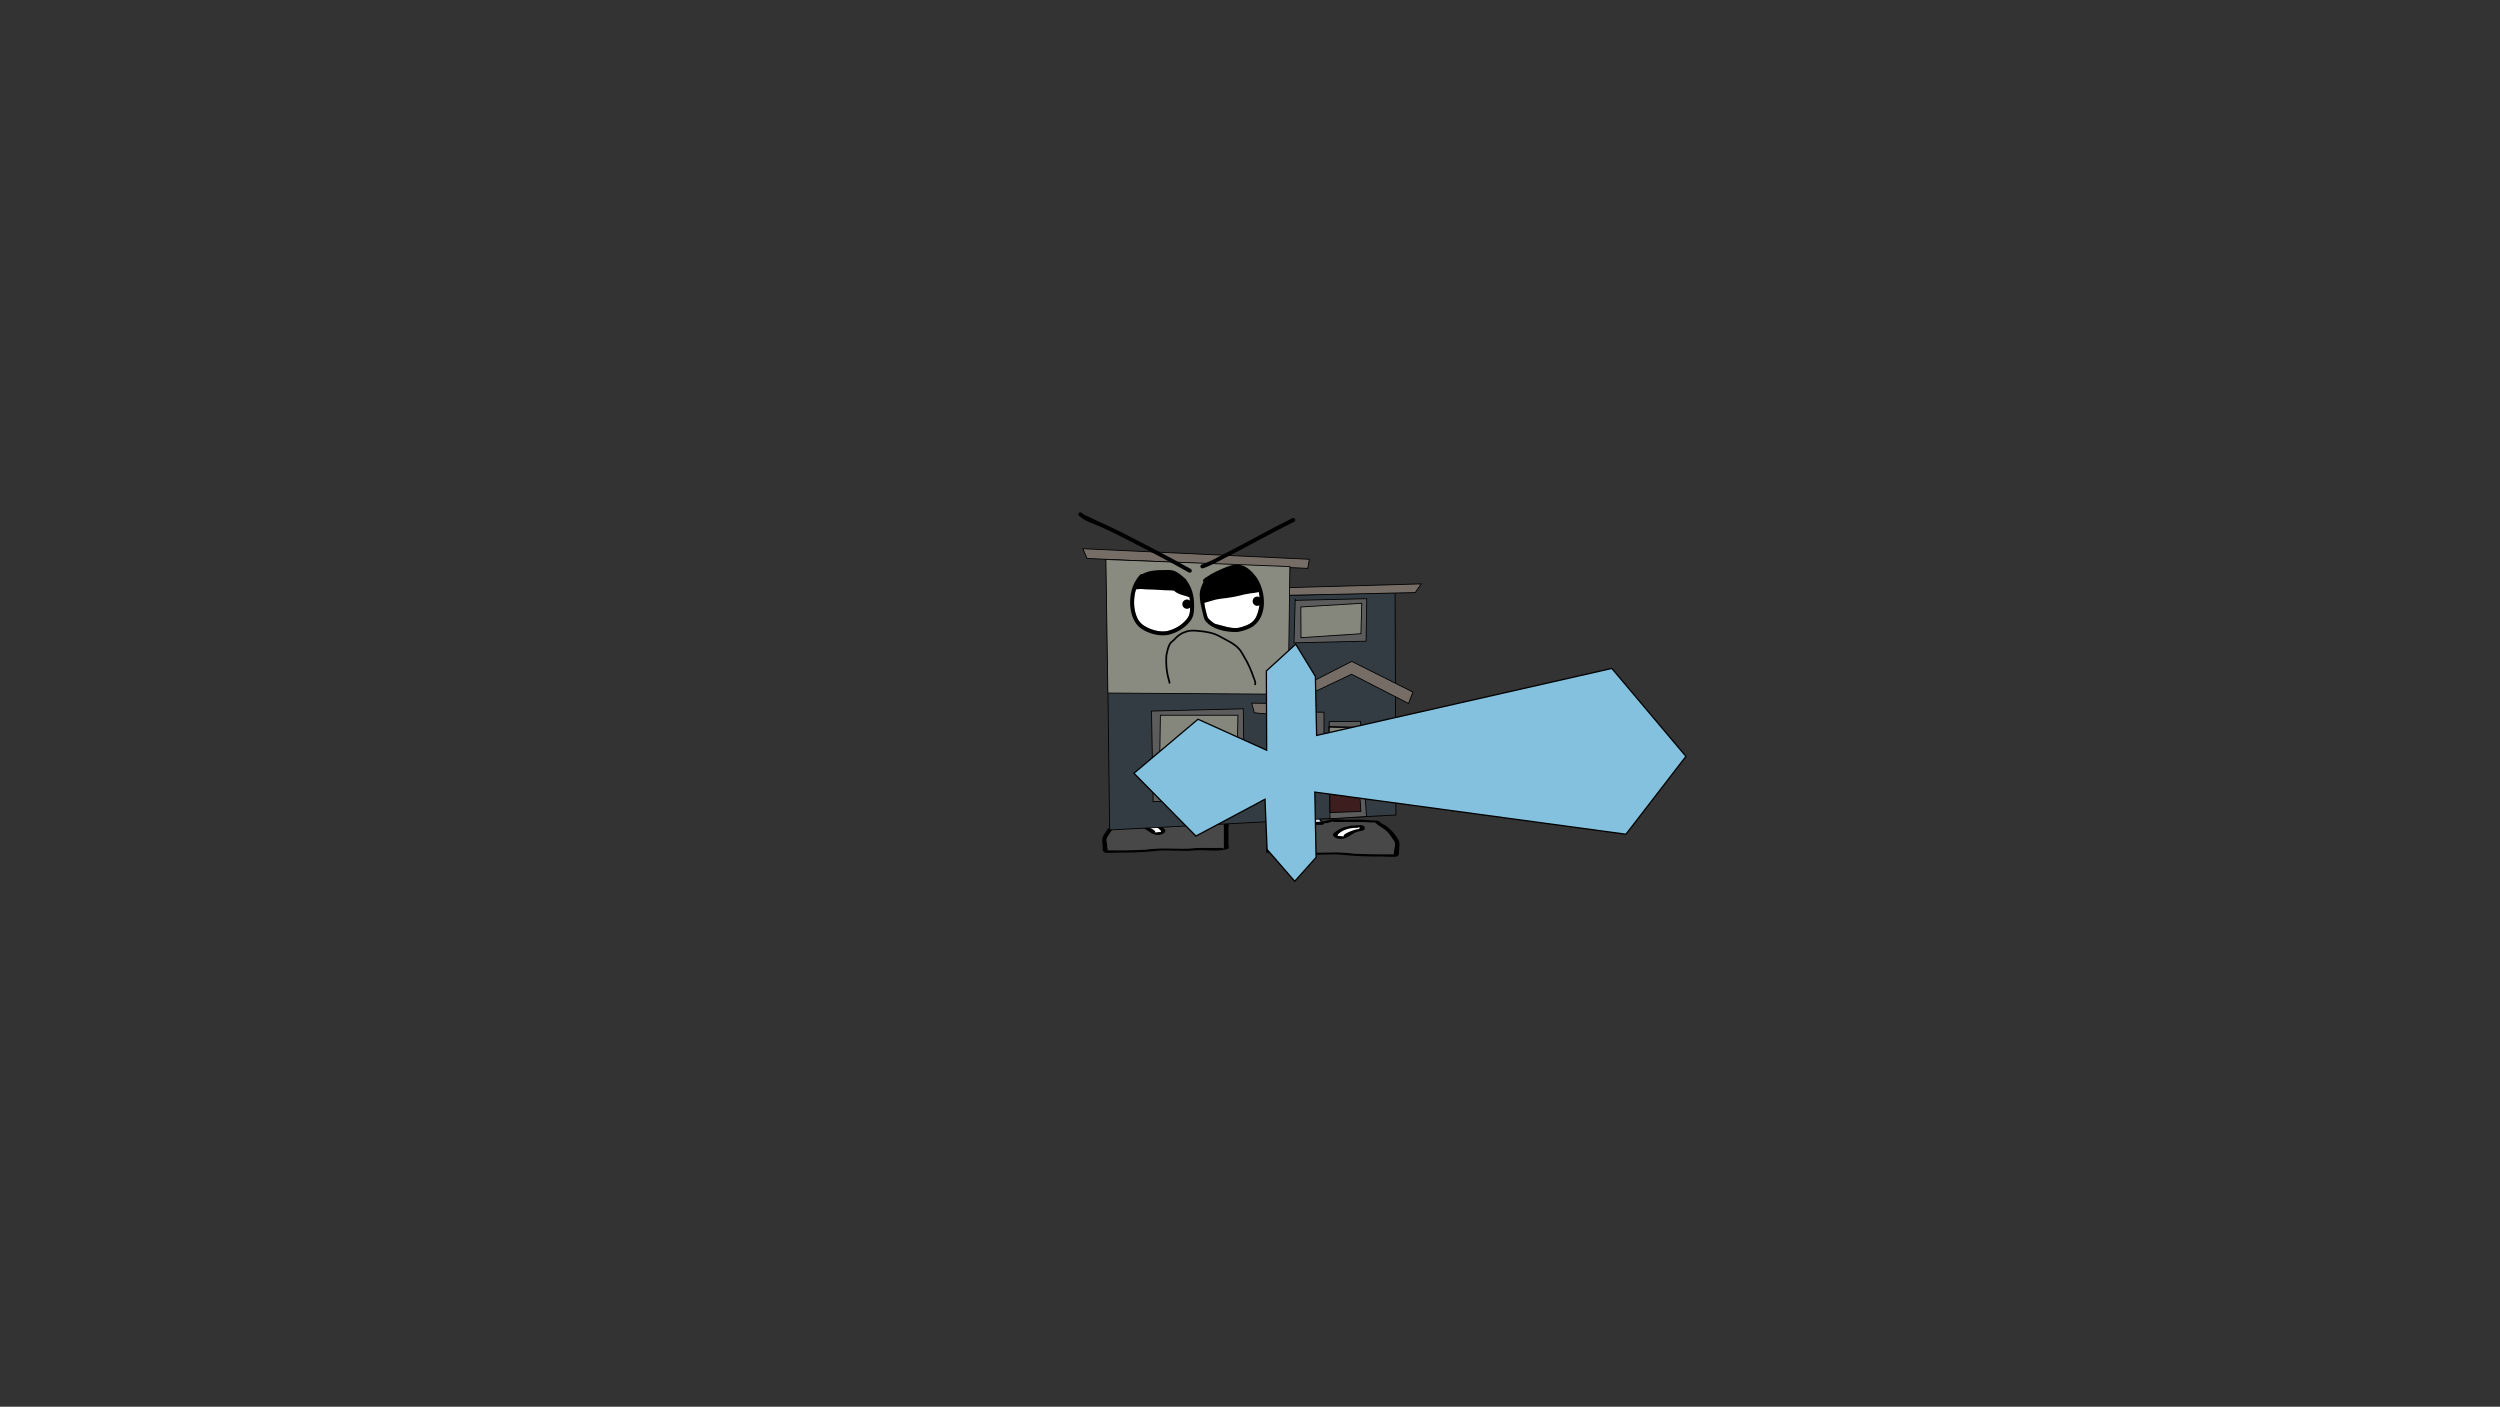 <svg version="1.1" xmlns="http://www.w3.org/2000/svg" xmlns:xlink="http://www.w3.org/1999/xlink" width="2878.25" height="1619.58" viewBox="0,0,2878.25,1619.58"><rect x="0" y="0" width="2878.25" height="1619.58" fill="#333333" stroke="none"/><g transform="translate(1117.373,629.809)"><g data-paper-data="{&quot;isPaintingLayer&quot;:true}" fill-rule="nonzero" stroke-linejoin="miter" stroke-miterlimit="10" stroke-dasharray="" stroke-dashoffset="0" style="mix-blend-mode: normal"><path d="M-1117.373,989.77v-1619.58h2878.25v1619.58z" fill="none" stroke="#000000" stroke-width="0" stroke-linecap="butt"/><path d="M235.083,314.803l18.09,-29.941l50.545,-0.267l-10.641,30.208z" data-paper-data="{&quot;index&quot;:null}" fill="#cedce9" stroke="#000000" stroke-width="1.5" stroke-linecap="round"/><path d="M230.275,313.233c-1.746,-0.423 -5.9,-1.081 -4.08,-1.762c-0.995,0.218 -2.323,0.485 -3.03,0.556c-3.348,0.34 -7.686,0 -11.14,0c-9.477,0 -18.677,-0.18 -27.85,0.674c-4.146,0.386 -5.285,-0.806 -6.558,0.862c-2.626,2.799 -7.566,5.297 -10.74,8.115c-4.301,3.819 -5.969,7.506 -8.606,11.336c-2.984,3.154 -0.553,9.209 -0.553,12.719c0,0.94 0.837,2.612 0.038,3.304c0.795,0.035 1.562,0.067 2.051,0.067c3.249,0 6.498,0 9.748,0c12.925,0 27.942,-0.137 40.487,-1.655c14.895,-1.62 31.039,0.703 46.053,-0.751c8.223,-0.729 17.186,-0.296 25.558,-0.291c4.247,0.003 7.884,-0.778 9.748,0.674c0.49,0.382 0,-0.899 0,-1.348c0,-1.124 0,-2.247 0,-3.371c0,-6.292 0,-12.584 0,-18.876c0,-1.487 -0.805,-6.809 0.861,-7.385c-0.313,-0.009 -0.666,-0.024 -0.861,-0.031c-1.723,-0.061 -2.686,-0.015 -4.031,-0.479c-2.335,-0.806 -10.211,-0.195 -13.376,-0.195c-12.301,0 -24.601,0 -36.902,0c0,0 -2.785,0 -2.785,-1.348c0,-0.055 0.005,-0.108 0.014,-0.159c-1.331,-0.137 -2.676,-0.326 -4.044,-0.657zM273.992,312.701c7.425,0 16.915,-0.64 21.986,2.094c2.906,1.566 0.99,6.589 0.99,8.693c0,6.292 0,12.584 0,18.876c0,0.718 0.959,4.283 0,4.719c-9.689,4.407 -27.951,0.971 -39.783,2.261c-14.682,1.422 -31.59,-1.287 -45.795,0.723c-12.93,1.565 -28.507,1.736 -41.838,1.736c-1.912,0 -13.38,0.701 -14.621,0c-3.56,-2.011 -2.785,-3.688 -2.785,-6.067c0,-4.304 -1.576,-9.435 0.839,-13.572c2.703,-3.925 4.598,-7.862 8.909,-11.689c1.739,-1.544 3.617,-3.609 5.864,-5.004c1.47,-0.912 4.282,-1.654 4.633,-2.84c2.383,-3.123 6.688,-2.099 11.783,-2.624c9.07,-0.934 18.455,-0.674 27.85,-0.674c3.465,0 10.235,-0.772 12.68,-0.532c4.255,0.418 6.722,2.175 10.846,2.697c3.026,0.383 6.215,0.156 9.748,1.011c0.268,0.065 0.536,0.13 0.804,0.195c9.296,0 18.593,0 27.889,0z" data-paper-data="{&quot;index&quot;:null}" fill="#000000" stroke="none" stroke-width="1.5" stroke-linecap="butt"/><path d="M234.358,313.826c-0.009,0.051 -0.013,0.104 -0.013,0.159c0,1.348 2.799,1.351 2.799,1.351c12.301,0 24.667,0.027 36.967,0.027c3.165,0 11.049,-0.605 13.383,0.201c1.345,0.465 2.31,0.421 4.033,0.482c0.195,0.007 0.549,0.022 0.861,0.031c-1.666,0.576 -0.852,5.91 -0.852,7.398c0,6.292 -0.006,12.621 -0.006,18.913c0,1.124 -0.005,2.253 -0.005,3.376c0,0.449 0.488,1.732 -0.002,1.35c-1.864,-1.452 -5.504,-0.669 -9.751,-0.671c-8.372,-0.005 -17.36,-0.423 -25.583,0.306c-15.015,1.454 -31.306,-0.856 -46.201,0.764c-12.545,1.518 -27.623,1.632 -40.548,1.632c-3.249,0 -6.504,-0.004 -9.753,-0.004c-0.489,0 -1.258,-0.033 -2.052,-0.068c0.799,-0.692 -0.043,-2.369 -0.043,-3.309c0,-3.51 -2.444,-9.589 0.54,-12.743c2.637,-3.83 4.311,-7.542 8.612,-11.362c3.174,-2.818 8.135,-5.336 10.761,-8.135c1.273,-1.668 2.421,-0.481 6.567,-0.867c9.173,-0.854 18.433,-0.693 27.91,-0.693c3.454,0 7.831,0.336 11.179,-0.003c0.707,-0.072 2.046,-0.338 3.041,-0.556c-1.821,0.681 2.35,1.34 4.096,1.763c1.368,0.331 2.729,0.522 4.06,0.659z" data-paper-data="{&quot;noHover&quot;:false,&quot;origItem&quot;:[&quot;Path&quot;,{&quot;applyMatrix&quot;:true,&quot;segments&quot;:[[[579.60736,595.76373],[0.95609,-0.20262],[0.00646,0.07548]],[[579.61718,596],[0,-0.08208],[0,2]],[[577.61718,598],[0,0],[-8.83333,0]],[[551.11718,598],[8.83333,0],[-2.27308,0]],[[541.51161,598.28885],[1.67648,-1.19621],[-0.96568,0.68904]],[[538.61718,599],[1.23739,-0.09027],[-0.13966,0.01019]],[[537.99901,599.04541],[0.22447,-0.0134],[1.19653,0.85421]],[[538.61718,610],[0,-2.20646],[0,9.33333]],[[538.61718,638],[0,-9.33333],[0,1.66667]],[[538.61718,643],[0,-1.66667],[0,0.66667]],[[538.61718,645],[-0.35177,0.56631],[1.33831,-2.15456]],[[545.61718,644],[-3.04994,0.00386],[6.01206,-0.00761]],[[563.97058,644.43107],[-5.90478,-1.08158],[10.78253,2.15651]],[[597.04254,645.54479],[-10.6965,-2.40266],[9.00888,2.25222]],[[626.11718,648],[-9.28168,0],[2.33333,0]],[[633.11718,648],[-2.33333,0],[0.35109,0]],[[634.59021,647.90091],[-0.5707,0.05184],[-0.57412,-1.02596]],[[634.61718,643],[0,1.39387],[0,-5.20707]],[[634.21982,624.13246],[2.14282,4.67827],[-1.8936,-5.6808]],[[628.03948,607.31672],[3.08887,5.66543],[-2.2791,-4.1802]],[[620.32688,595.27881],[1.8857,4.15235],[-0.91417,-2.47477]],[[615.61718,594],[2.9771,0.57275],[-6.58756,-1.26734]],[[595.61718,593],[6.8054,0],[-2.48058,0]],[[587.61718,593],[2.40395,0.50364],[-0.50743,-0.10631]],[[585.44122,592.1748],[0.71481,0.32365],[1.30749,1.01011]],[[582.51161,594.78885],[1.25365,-0.62682],[-0.98239,0.4912]]],&quot;closed&quot;:true}],&quot;index&quot;:null}" fill="#484848" stroke="none" stroke-width="1.5" stroke-linecap="butt"/><path d="M195.315,318.769c0,0.456 0.96,1.008 0.482,1.369c1.224,0.061 2.455,0.194 3.549,0.459c4.217,1.021 12.796,4.74 13.605,7.199c0.066,0.2 -1.127,0.233 -0.925,0.411c0.672,0.59 6.148,-0.435 6.778,-0.268c0.143,0.038 0.213,0.097 0.241,0.169c-0.029,-0.223 -0.056,-0.439 -0.056,-0.575c0,-0.478 0.039,-0.992 -0.402,-1.419c-3.75,-3.765 -9.877,-7.344 -20.486,-7.344c0,0 -1.252,-0 -2.077,-0.406c-0.275,-0.076 -0.489,-0.165 -0.633,-0.269c-0.037,0.257 -0.075,0.519 -0.075,0.675zM218.988,328.88c0.19,0.276 0.134,-0.182 0.071,-0.661c-0.013,0.208 -0.201,0.473 -0.071,0.661zM223.568,324.907c3.463,3.353 -4.4,8.252 -11.542,5.996c-6.739,-2.128 -9.021,-6.406 -15.171,-7.895c-2.078,-0.503 -4.567,-0.777 -6.119,-1.614c-2.46,-1.326 -1.369,-5.854 3.334,-5.854c3.387,0 5.055,0.532 8.208,0.532h1.393c0,0 1.599,0 2.373,0.586c8.25,1.304 13.544,4.616 17.524,8.249z" data-paper-data="{&quot;index&quot;:null}" fill="#000000" stroke="none" stroke-width="1.5" stroke-linecap="butt"/><path d="M195.287,318.048c0.143,0.104 0.357,0.193 0.633,0.269c0.825,0.406 2.083,0.403 2.083,0.403c10.608,0 16.957,3.658 20.707,7.423c0.441,0.427 0.39,0.951 0.39,1.429c0,0.136 0.022,0.355 0.051,0.578c-0.028,-0.072 -0.097,-0.131 -0.24,-0.169c-0.63,-0.168 -6.154,0.876 -6.826,0.286c-0.202,-0.177 0.858,-0.329 0.792,-0.529c-0.809,-2.459 -9.429,-6.16 -13.646,-7.18c-1.094,-0.265 -2.332,-0.392 -3.556,-0.453c0.479,-0.361 -0.47,-0.921 -0.47,-1.377c0,-0.156 0.045,-0.422 0.082,-0.679z" data-paper-data="{&quot;noHover&quot;:false,&quot;origItem&quot;:[&quot;Path&quot;,{&quot;applyMatrix&quot;:true,&quot;segments&quot;:[[[607.563,601.99816],[0.02649,0.38155],[-0.10299,0.15484]],[[607.10872,602.39727],[0.1976,-0.11227],[-0.59254,0.60273]],[[605.61718,603],[0,0],[-7.618,0]],[[590.90604,613.89443],[2.69308,-5.58508],[-0.31682,0.63364]],[[590.61718,616],[0,-0.70843],[0,0.20156]],[[590.57685,616.85325],[0.02106,-0.33136],[0.02013,-0.10671]],[[590.74964,616.60263],[-0.10238,0.05628],[0.45234,-0.24865]],[[595.61718,617],[-0.48256,0.87548],[0.14503,-0.26312]],[[594.95308,616.3906],[-0.04725,0.29671],[0.58086,-3.64773]],[[604.72276,605.71115],[-3.02833,1.51416],[0.78545,-0.39273]],[[607.27135,605.03032],[-0.87898,0.0905],[-0.34365,-0.53523]],[[607.61718,603],[0,0.6759],[0,-0.23192]]],&quot;closed&quot;:true}],&quot;index&quot;:null}" fill="#ffffff" stroke="none" stroke-width="1.5" stroke-linecap="butt"/><path d="M344.832,319.348l-11.214,-30.208l53.266,0.267l19.063,29.941z" fill="#cedce9" stroke="#000000" stroke-width="1.5" stroke-linecap="round"/><path d="M411.014,317.778c-1.442,0.331 -2.859,0.521 -4.262,0.657c0.009,0.051 0.014,0.104 0.014,0.159c0,1.348 -2.935,1.348 -2.935,1.348c-12.963,0 -25.926,0 -38.888,0c-3.336,0 -11.636,-0.612 -14.096,0.195c-1.417,0.465 -2.432,0.419 -4.248,0.479c-0.205,0.007 -0.578,0.022 -0.907,0.031c1.756,0.576 0.907,5.897 0.907,7.385c0,6.292 0,12.584 0,18.876c0,1.124 0,2.247 0,3.371c0,0.449 -0.516,1.73 0,1.348c1.964,-1.452 5.797,-0.672 10.272,-0.674c8.823,-0.005 18.268,-0.439 26.933,0.291c15.823,1.454 32.836,-0.869 48.533,0.751c13.22,1.518 29.046,1.655 42.667,1.655c3.424,0 6.848,0 10.272,0c0.515,0 1.324,-0.032 2.162,-0.067c-0.842,-0.692 0.04,-2.364 0.04,-3.304c0,-3.51 2.561,-9.565 -0.583,-12.719c-2.779,-3.83 -4.537,-7.517 -9.07,-11.336c-3.344,-2.818 -8.551,-5.316 -11.318,-8.115c-1.342,-1.668 -2.543,-0.476 -6.911,-0.862c-9.667,-0.854 -19.363,-0.674 -29.35,-0.674c-3.64,0 -8.212,0.34 -11.74,0c-0.745,-0.072 -2.144,-0.338 -3.193,-0.556c1.919,0.681 -2.459,1.34 -4.299,1.762zM364.943,317.246c9.797,0 19.594,0 29.391,0c0.283,-0.065 0.565,-0.13 0.848,-0.195c3.722,-0.855 7.083,-0.628 10.272,-1.011c4.346,-0.522 6.946,-2.278 11.43,-2.697c2.576,-0.24 9.711,0.532 13.362,0.532c9.901,0 19.792,-0.26 29.35,0.674c5.369,0.525 9.907,-0.498 12.418,2.624c0.37,1.186 3.333,1.928 4.882,2.84c2.368,1.394 4.347,3.46 6.18,5.004c4.543,3.827 6.54,7.764 9.388,11.689c2.545,4.137 0.884,9.268 0.884,13.572c0,2.38 0.816,4.057 -2.935,6.067c-1.308,0.701 -13.393,0 -15.409,0c-14.049,0 -30.465,-0.171 -44.09,-1.736c-14.969,-2.01 -32.788,0.699 -48.26,-0.723c-12.468,-1.29 -31.714,2.147 -41.924,-2.261c-1.011,-0.436 0,-4 0,-4.719c0,-6.292 0,-12.584 0,-18.876c0,-2.104 -2.019,-7.126 1.044,-8.693c5.344,-2.734 15.345,-2.094 23.17,-2.094z" data-paper-data="{&quot;index&quot;:null}" fill="#000000" stroke="none" stroke-width="1.5" stroke-linecap="butt"/><path d="M406.711,318.37c1.403,-0.137 2.837,-0.328 4.279,-0.659c1.84,-0.423 6.235,-1.082 4.317,-1.763c1.049,0.218 2.46,0.485 3.205,0.556c3.528,0.34 8.141,0.003 11.781,0.003c9.987,0 19.745,-0.161 29.413,0.693c4.369,0.386 5.579,-0.801 6.921,0.867c2.767,2.799 7.996,5.317 11.34,8.135c4.533,3.819 6.297,7.532 9.076,11.362c3.145,3.154 0.569,9.232 0.569,12.743c0,0.94 -0.888,2.617 -0.045,3.309c-0.837,0.035 -1.648,0.068 -2.163,0.068c-3.424,0 -6.854,0.004 -10.278,0.004c-13.621,0 -29.511,-0.113 -42.731,-1.632c-15.697,-1.62 -32.865,0.69 -48.688,-0.764c-8.665,-0.729 -18.137,-0.311 -26.96,-0.306c-4.476,0.003 -8.312,-0.781 -10.276,0.671c-0.516,0.382 -0.002,-0.901 -0.002,-1.35c0,-1.124 -0.005,-2.253 -0.005,-3.376c0,-6.292 -0.006,-12.621 -0.006,-18.913c0,-1.487 0.858,-6.822 -0.898,-7.398c0.329,-0.009 0.703,-0.024 0.907,-0.031c1.816,-0.061 2.833,-0.017 4.25,-0.482c2.46,-0.806 10.768,-0.201 14.104,-0.201c12.963,0 25.995,-0.027 38.957,-0.027c0,0 2.949,-0.002 2.949,-1.351c0,-0.055 -0.005,-0.108 -0.014,-0.159z" data-paper-data="{&quot;noHover&quot;:false,&quot;origItem&quot;:[&quot;Path&quot;,{&quot;applyMatrix&quot;:true,&quot;segments&quot;:[[[579.60736,595.76373],[0.95609,-0.20262],[0.00646,0.07548]],[[579.61718,596],[0,-0.08208],[0,2]],[[577.61718,598],[0,0],[-8.83333,0]],[[551.11718,598],[8.83333,0],[-2.27308,0]],[[541.51161,598.28885],[1.67648,-1.19621],[-0.96568,0.68904]],[[538.61718,599],[1.23739,-0.09027],[-0.13966,0.01019]],[[537.99901,599.04541],[0.22447,-0.0134],[1.19653,0.85421]],[[538.61718,610],[0,-2.20646],[0,9.33333]],[[538.61718,638],[0,-9.33333],[0,1.66667]],[[538.61718,643],[0,-1.66667],[0,0.66667]],[[538.61718,645],[-0.35177,0.56631],[1.33831,-2.15456]],[[545.61718,644],[-3.04994,0.00386],[6.01206,-0.00761]],[[563.97058,644.43107],[-5.90478,-1.08158],[10.78253,2.15651]],[[597.04254,645.54479],[-10.6965,-2.40266],[9.00888,2.25222]],[[626.11718,648],[-9.28168,0],[2.33333,0]],[[633.11718,648],[-2.33333,0],[0.35109,0]],[[634.59021,647.90091],[-0.5707,0.05184],[-0.57412,-1.02596]],[[634.61718,643],[0,1.39387],[0,-5.20707]],[[634.21982,624.13246],[2.14282,4.67827],[-1.8936,-5.6808]],[[628.03948,607.31672],[3.08887,5.66543],[-2.2791,-4.1802]],[[620.32688,595.27881],[1.8857,4.15235],[-0.91417,-2.47477]],[[615.61718,594],[2.9771,0.57275],[-6.58756,-1.26734]],[[595.61718,593],[6.8054,0],[-2.48058,0]],[[587.61718,593],[2.40395,0.50364],[-0.50743,-0.10631]],[[585.44122,592.1748],[0.71481,0.32365],[1.30749,1.01011]],[[582.51161,594.78885],[1.25365,-0.62682],[-0.98239,0.4912]]],&quot;closed&quot;:true}],&quot;index&quot;:null}" fill="#484848" stroke="none" stroke-width="1.5" stroke-linecap="butt"/><path d="M447.856,323.313c0,-0.156 -0.041,-0.418 -0.079,-0.675c-0.151,0.104 -0.377,0.193 -0.667,0.269c-0.87,0.406 -2.189,0.406 -2.189,0.406c-11.179,0 -17.636,3.579 -21.588,7.344c-0.465,0.427 -0.424,0.942 -0.424,1.419c0,0.136 -0.028,0.352 -0.059,0.575c0.03,-0.072 0.103,-0.131 0.254,-0.169c0.664,-0.168 6.435,0.858 7.143,0.268c0.213,-0.177 -1.044,-0.211 -0.975,-0.411c0.852,-2.459 9.893,-6.179 14.337,-7.199c1.153,-0.265 2.45,-0.398 3.74,-0.459c-0.504,-0.361 0.507,-0.913 0.507,-1.369zM422.834,332.764c-0.067,0.479 -0.126,0.938 0.075,0.661c0.137,-0.189 -0.061,-0.453 -0.075,-0.661zM418.082,329.451c4.195,-3.633 9.774,-6.945 18.467,-8.249c0.817,-0.586 2.501,-0.586 2.501,-0.586h1.467c3.323,0 5.081,-0.532 8.65,-0.532c4.957,0 6.106,4.528 3.514,5.854c-1.636,0.837 -4.259,1.111 -6.449,1.614c-6.481,1.489 -8.886,5.766 -15.987,7.895c-7.527,2.256 -15.813,-2.643 -12.164,-5.996z" data-paper-data="{&quot;index&quot;:null}" fill="#000000" stroke="none" stroke-width="1.5" stroke-linecap="butt"/><path d="M447.885,322.593c0.039,0.257 0.086,0.523 0.086,0.679c0,0.456 -1,1.016 -0.495,1.377c-1.29,0.061 -2.595,0.189 -3.748,0.453c-4.444,1.021 -13.528,4.721 -14.381,7.181c-0.069,0.2 1.048,0.352 0.835,0.529c-0.708,0.59 -6.529,-0.453 -7.193,-0.286c-0.15,0.038 -0.223,0.097 -0.253,0.169c0.031,-0.223 0.054,-0.442 0.054,-0.578c0,-0.478 -0.054,-1.002 0.411,-1.429c3.952,-3.765 10.642,-7.423 21.821,-7.423c0,0 1.325,0.003 2.195,-0.403c0.29,-0.076 0.516,-0.165 0.667,-0.269z" data-paper-data="{&quot;noHover&quot;:false,&quot;origItem&quot;:[&quot;Path&quot;,{&quot;applyMatrix&quot;:true,&quot;segments&quot;:[[[607.563,601.99816],[0.02649,0.38155],[-0.10299,0.15484]],[[607.10872,602.39727],[0.1976,-0.11227],[-0.59254,0.60273]],[[605.61718,603],[0,0],[-7.618,0]],[[590.90604,613.89443],[2.69308,-5.58508],[-0.31682,0.63364]],[[590.61718,616],[0,-0.70843],[0,0.20156]],[[590.57685,616.85325],[0.02106,-0.33136],[0.02013,-0.10671]],[[590.74964,616.60263],[-0.10238,0.05628],[0.45234,-0.24865]],[[595.61718,617],[-0.48256,0.87548],[0.14503,-0.26312]],[[594.95308,616.3906],[-0.04725,0.29671],[0.58086,-3.64773]],[[604.72276,605.71115],[-3.02833,1.51416],[0.78545,-0.39273]],[[607.27135,605.03032],[-0.87898,0.0905],[-0.34365,-0.53523]],[[607.61718,603],[0,0.6759],[0,-0.23192]]],&quot;closed&quot;:true}],&quot;index&quot;:null}" fill="#ffffff" stroke="none" stroke-width="1.5" stroke-linecap="butt"/><g><g stroke="#000000" stroke-width="1" stroke-linecap="round"><path d="M156.14,14.551l211.475,8.59l-0.954,32.452l122.113,-3.102l0.954,256.037l-329.59,17.18l-3.758,-306.683z" fill="#333c43"/><path d="M129.295,1.904l260.809,12.169l-1.909,10.499l-254.008,-11.454z" fill="#766d66"/><path d="M366.839,46.705l151.999,-4.295l-6.92,10.022l-146.273,3.102z" fill="#766d66"/><path d="M373.819,61.38l82.323,-1.909l-0.716,48.917l-83.039,1.909l1.432,-51.064z" fill="#5c5c5c"/><path d="M380.261,69.016l70.154,-4.295l-0.954,35.077l-68.96,4.534z" fill="#85877c"/><path d="M323.709,179.734l20.521,0.239l94.671,-48.32l70.392,35.315l-5.011,13.124l-65.62,-33.645l-96.64,45.815l-15.272,-1.432z" fill="#766d66"/><path d="M314.045,186.236l1.193,103.321l-104.992,3.579l-1.909,-104.276z" fill="#5c5c5c"/><path d="M218.598,193.634h89.243l-1.67,87.334l-89.004,2.148z" fill="#85877c"/><path d="M413.847,312.823l-0.954,-111.912l36.031,-0.239l6.92,109.525z" fill="#5c5c5c"/><path d="M412.654,206.638l30.304,0.716l6.443,97.117l-35.554,1.193z" fill="#3d1d1e"/><path d="M413.131,207.354l31.259,0.954l-0.239,9.545l-31.498,-0.477z" fill="#85877c"/><path d="M367.078,241.954l-3.341,-52.257l43.19,0.477v52.257z" fill="#5c5c5c"/><path d="M371.85,197.094l26.487,-0.716l-0.716,40.088l-21.316,0.193l-2.802,0.175z" fill="#85877c"/><path d="M367.679,22.496l-1.927,146.993l-207.638,-1.401l-2.277,-153.736z" fill="#898b80"/></g><path d="M295.441,27.542c5.33,-2.183 9.997,-3.624 15.891,-1.993c5.863,1.622 10.571,7.226 14.117,11.783c7.19,10.223 9.322,22.938 6.261,35.033c-1.468,5.8 -3.204,10.727 -8.108,14.562c-3.152,2.465 -6.992,3.829 -10.758,4.988c-2.663,0.819 -4.928,1.444 -7.736,1.428c-6.786,0.008 -12.653,-1.98 -19.11,-3.68c-3.168,-0.834 -4.758,-0.819 -7.32,-3.039c-1.54,-1.335 -5.13,-3.766 -5.864,-5.999c-2.544,-7.738 -4.439,-17.414 -4.428,-25.531c0,-6.125 2.376,-9.562 4.762,-15.099l0.736,-1.469c6.639,-4.734 14.025,-7.9 21.556,-10.985z" data-paper-data="{&quot;noHover&quot;:false,&quot;origItem&quot;:[&quot;Path&quot;,{&quot;applyMatrix&quot;:true,&quot;segments&quot;:[[[425.73027,311.24179],[8.69787,-6.20231],[0,0]],[[424.76909,313.16224],[0,0],[-3.12532,7.25404]],[[418.54756,332.9],[0,-8.02461],[-0.01429,10.63441]],[[424.32916,366.2763],[-3.3329,-10.13805],[0.96187,2.92582]],[[431.99573,374.11864],[-2.01822,-1.7491],[3.35565,2.90819]],[[441.56668,378.08816],[-4.15087,-1.09246],[8.45937,2.22642]],[[466.54756,382.9],[-8.8914,0.00988],[3.67844,0.02077]],[[476.66092,381.03401],[-3.48853,1.07326],[4.93328,-1.51774]],[[490.72658,374.51588],[-4.12973,3.22967],[6.42465,-5.02442]],[[501.32044,355.47504],[-1.92282,7.59873],[4.00963,-15.84553]],[[493.13392,309.68167],[9.4198,13.39422],[-4.64557,-5.97094]],[[474.68288,294.27269],[7.68099,2.12526],[-7.72304,-2.13689]],[[453.90931,296.88741],[6.98296,-2.86013],[-9.86677,4.0413]]],&quot;closed&quot;:true}]}" fill="#ffffff" stroke="none" stroke-width="0.5" stroke-linecap="butt"/><path d="M223.055,30.986c2.598,-0.002 6.172,-0.289 8.652,0.324c4.774,1.181 9.047,5.475 12.623,8.514c6.512,8.743 8.557,17.048 8.563,27.883c0.002,4.444 0.029,9.746 -2.661,13.617c-4.952,7.128 -13.118,12.475 -21.351,14.791c-9.598,3.347 -23.944,-1.15 -31.515,-7.223c-6.687,-5.364 -9.121,-16.706 -9.121,-24.627c-0.023,-10.042 2.098,-18.614 7.903,-26.436c7.062,-6.624 17.783,-6.836 26.907,-6.842z" data-paper-data="{&quot;noHover&quot;:false,&quot;origItem&quot;:[&quot;Path&quot;,{&quot;applyMatrix&quot;:true,&quot;segments&quot;:[[[323.87003,310.33813],[9.25214,-8.67854],[-7.60578,10.24762]],[[313.54756,344.9],[-0.03021,-13.15654],[0,10.37798]],[[325.46604,377.09362],[-8.76141,-7.02761],[9.91958,7.95659]],[[366.66296,386.53338],[-12.57517,4.38567],[10.7859,-3.03395]],[[394.57462,367.20159],[-6.48754,9.33825],[3.52392,-5.07237]],[[398.04756,349.4],[0.00327,5.82304],[-0.00798,-14.19568]],[[386.8583,312.95113],[8.53141,11.45487],[-4.68483,-3.98189]],[[370.3583,301.81975],[6.25434,1.54691],[-3.24931,-0.80367]],[[359.04756,301.4],[3.40335,-0.00229],[-11.9538,0.00803]]],&quot;closed&quot;:true}]}" fill="#ffffff" stroke="none" stroke-width="0.5" stroke-linecap="butt"/><path d="M243.844,65.747c0,-2.951 2.392,-5.343 5.343,-5.343c2.951,0 5.343,2.392 5.343,5.343c0,2.951 -2.392,5.343 -5.343,5.343c-2.951,0 -5.343,-2.392 -5.343,-5.343z" fill="#000000" stroke="none" stroke-width="0.5" stroke-linecap="butt"/><path d="M324.786,62.365c0,-2.951 2.392,-5.343 5.343,-5.343c2.951,0 5.343,2.392 5.343,5.343c0,2.951 -2.392,5.343 -5.343,5.343c-2.951,0 -5.343,-2.392 -5.343,-5.343z" fill="#000000" stroke="none" stroke-width="0.5" stroke-linecap="butt"/><path d="M124.665,-39.005c1.374,-1.832 3.206,-0.458 3.206,-0.458l1.691,1.28c1.502,1.418 3.618,2.002 5.497,2.862c5.441,2.49 10.681,5.229 16.173,7.653c11.168,4.929 22.201,10.508 33.073,16.057c23.35,11.92 46.417,24.015 69.254,36.861c0,0 1.996,1.123 0.873,3.118c-1.123,1.996 -3.118,0.873 -3.118,0.873c-22.783,-12.816 -45.795,-24.881 -69.091,-36.773c-10.795,-5.511 -21.751,-11.052 -32.84,-15.946c-7.339,-3.239 -16.888,-6.016 -22.896,-11.312l-1.362,-1.009c0,0 -1.832,-1.374 -0.458,-3.206z" fill="#000000" stroke="none" stroke-width="0.5" stroke-linecap="butt"/><path d="M373.551,-32.168c1.024,2.048 -1.024,3.072 -1.024,3.072l-3.46,1.73c-10.251,5.126 -20.397,10.363 -30.48,15.813c-14.485,7.83 -28.958,15.628 -43.647,23.069c-8.93,4.524 -17.763,9.764 -27.279,12.941c0,0 -2.172,0.724 -2.896,-1.448c-0.724,-2.172 1.448,-2.896 1.448,-2.896c9.297,-3.095 17.936,-8.263 26.658,-12.681c14.653,-7.422 29.09,-15.202 43.539,-23.012c10.125,-5.473 20.315,-10.733 30.609,-15.88l3.46,-1.73c0,0 2.048,-1.024 3.072,1.024z" fill="#000000" stroke="none" stroke-width="0.5" stroke-linecap="butt"/><path d="M321.799,53.386c-2.578,0.389 -5.083,0.943 -7.631,1.453c-8.482,2.385 -17.399,3.752 -26.262,4.701c-6.465,0.691 -12.514,3.213 -18.774,4.774c0.763,5.601 2.118,11.318 3.744,16.265c0.734,2.233 4.311,4.651 5.852,5.986c2.561,2.22 4.137,2.196 7.305,3.03c6.457,1.699 12.28,3.68 19.067,3.673c2.808,0.016 5.056,-0.605 7.719,-1.424c3.765,-1.158 7.584,-2.51 10.736,-4.975c4.904,-3.835 6.618,-8.733 8.086,-14.533c1.733,-6.847 1.805,-13.867 0.238,-20.524c-3.268,0.901 -6.737,1.071 -10.079,1.575zM264.691,64.543c-0.025,-0.15 -0.01,-0.271 0.027,-0.37c-0.505,-2.985 -0.831,-5.999 -0.835,-9.069c0,-6.096 2.015,-9.918 4.3,-15.002l0,-0c-1.397,-1.777 0.376,-3.196 0.376,-3.196c0.606,-0.484 1.218,-0.954 1.837,-1.41c0.228,-0.325 0.694,-0.849 1.398,-1.002c6.795,-4.734 14.253,-7.987 21.927,-11.116c6.307,-2.572 12.005,-4.065 18.908,-2.142c6.848,1.908 12.285,8.073 16.447,13.427c10.639,15.262 13.562,42.984 -2.742,55.844c-3.556,2.805 -7.9,4.399 -12.162,5.711c-3.098,0.953 -5.812,1.614 -9.073,1.629c-11.712,-0.012 -26.975,-3.109 -34.591,-12.669c-1.633,-2.05 -2.127,-4.822 -2.737,-7.371c-1.031,-4.31 -2.155,-8.585 -2.928,-12.916c-0.071,-0.081 -0.127,-0.194 -0.152,-0.348z" fill="#000000" stroke="none" stroke-width="0.5" stroke-linecap="butt"/><path d="M249.056,56.802c-3.019,-0.95 -6.584,-1.735 -9.42,-3.106c-1.021,-0.494 -2.718,-1.213 -3.603,-1.909c-0.611,-0.48 -1.054,-1.299 -1.813,-1.463c-1.115,-0.241 -2.481,-0.395 -3.631,-0.405c-8.97,0 -17.769,-1.098 -26.749,-1.098c-3.899,-0.001 -7.776,-0.997 -11.509,-0.201c-0.947,0.202 -1.262,-0.05 -1.799,0.13c-1.579,4.793 -2.225,9.916 -2.212,15.513c0,7.921 2.41,19.208 9.097,24.572c7.571,6.073 21.846,10.552 31.444,7.205c8.232,-2.316 16.352,-7.628 21.304,-14.755c2.69,-3.872 2.653,-9.143 2.651,-13.587c-0.002,-3.482 -0.212,-6.697 -0.713,-9.746c-0.988,-0.291 -1.881,-0.783 -3.047,-1.15zM197.797,31.124c7.488,-4.221 16.703,-4.647 25.252,-4.642c2.895,0.002 6.913,-0.256 9.685,0.443c5.715,1.44 10.608,6.13 14.884,9.822c7.299,9.676 9.784,18.896 9.778,30.951c-0.003,5.466 -0.225,11.443 -3.455,16.18c-5.45,7.992 -14.592,13.918 -23.728,16.538c-11.115,3.574 -26.943,-0.776 -35.723,-8.06c-7.701,-6.389 -10.748,-18.748 -10.748,-28.093c0.022,-10.603 2.227,-19.809 8.112,-28.181c0.21,-0.553 0.573,-0.916 0.573,-0.916c0.107,-0.106 0.214,-0.21 0.322,-0.313c0.461,-0.612 0.943,-1.22 1.446,-1.824l1.285,-1.298c0,0 1.057,-1.057 2.318,-0.609z" fill="#000000" stroke="none" stroke-width="0.5" stroke-linecap="butt"/><path d="M229.253,157.278c-0.986,0.164 -1.151,-0.822 -1.151,-0.822l-0.186,-1.126c-3.098,-10.355 -4.191,-20.243 -3.378,-31.032c0.962,-4.36 1.844,-9.287 4.079,-13.212c1.19,-2.089 3.123,-3.028 4.677,-4.724c4.081,-4.452 7.589,-7.577 13.478,-9.463c5.174,-2.251 10.219,-1.796 15.753,-1.315c8.516,0.741 17.335,2.17 24.916,6.402c7.646,4.426 16.833,8.103 22.718,14.884c2.374,2.736 4.131,6.327 5.995,9.422c4.342,7.211 7.865,15.12 10.533,23.118c0.99,2.969 2.861,6.008 1.846,9.012c0,0 -0.351,0.936 -1.287,0.585c-0.936,-0.351 -0.585,-1.287 -0.585,-1.287c0.909,-2.094 -1.147,-5.504 -1.871,-7.677c-2.618,-7.859 -6.083,-15.633 -10.349,-22.718c-1.804,-2.996 -3.503,-6.511 -5.804,-9.156c-5.724,-6.58 -14.758,-10.144 -22.185,-14.444c-7.323,-4.097 -15.876,-5.432 -24.1,-6.148c-5.243,-0.457 -9.984,-0.929 -14.875,1.194c-5.641,1.814 -8.762,4.695 -12.707,8.94c-1.45,1.561 -3.346,2.465 -4.422,4.375c-2.095,3.72 -2.91,8.385 -3.833,12.504c-0.768,10.56 0.339,20.152 3.348,30.289l0.21,1.248c0,0 0.164,0.986 -0.822,1.151z" fill="#000000" stroke="none" stroke-width="0.5" stroke-linecap="butt"/></g><path d="M340.936,233.917l-79.06,-35.674l-73.757,62.188l71.347,72.311l79.542,-42.423l2.41,57.849l31.817,36.638l24.586,-27.478l-1.446,-75.204l358.181,48.529l69.097,-89.666l-85.327,-101.236l-339.863,77.132l-1.446,-67.973l-22.658,-37.12l-33.745,30.853z" fill="#83c1de" stroke="#000000" stroke-width="1.5" stroke-linecap="round"/></g></g></svg>